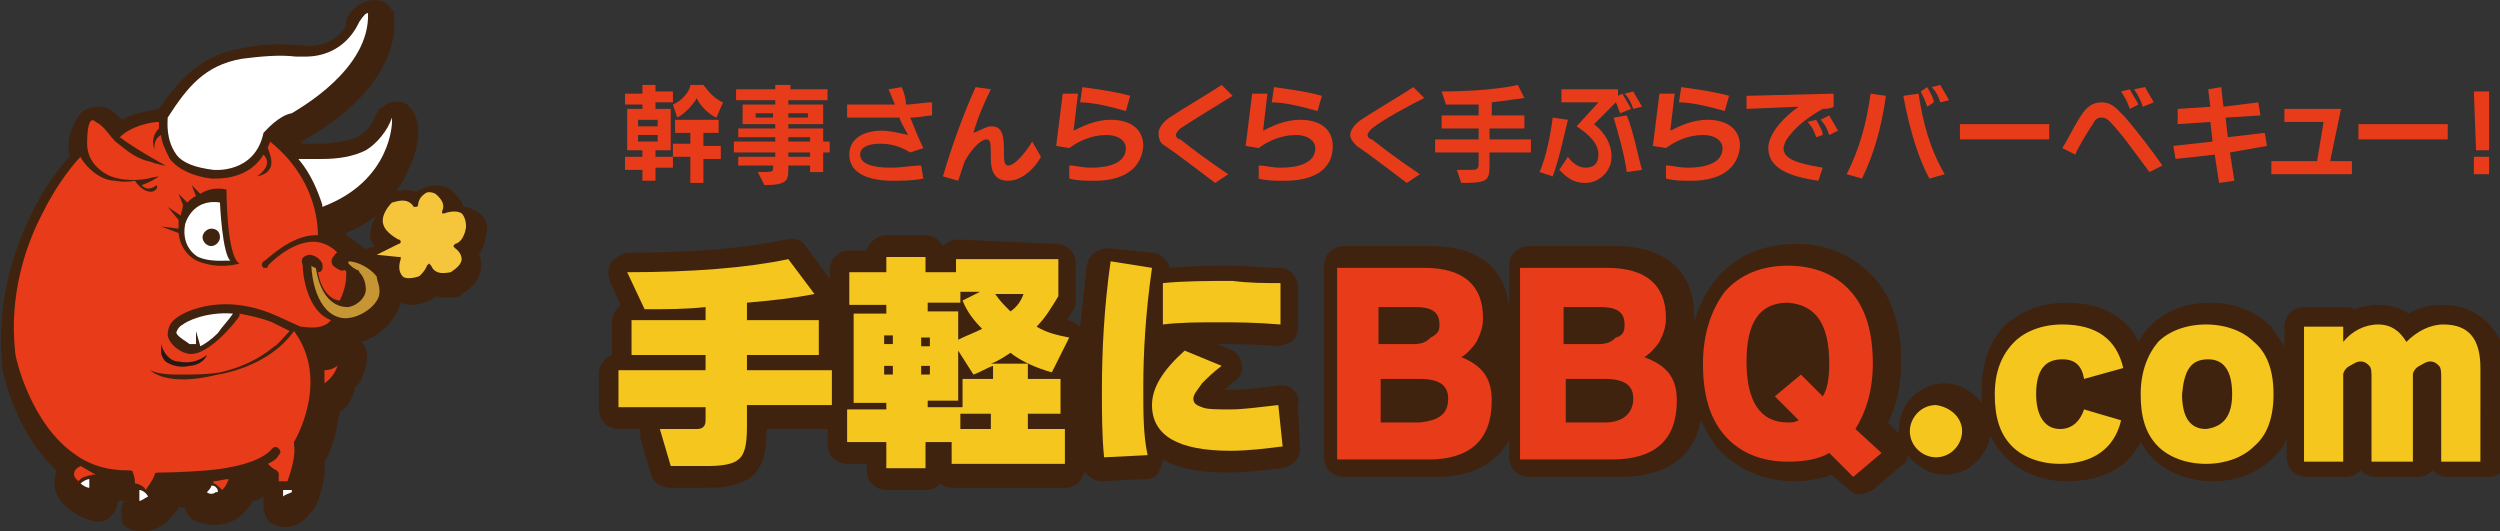 <?xml version="1.0" encoding="utf-8"?>
<!-- Generator: Adobe Illustrator 23.0.1, SVG Export Plug-In . SVG Version: 6.00 Build 0)  -->
<svg version="1.1" id="レイヤー_1" xmlns="http://www.w3.org/2000/svg" xmlns:xlink="http://www.w3.org/1999/xlink" x="0px"
	 y="0px" viewBox="0 0 114.8 24.4" style="enable-background:new 0 0 114.8 24.4;" xml:space="preserve">
<rect x="0" y="0" width="114.8" height="24.4" fill="#333333" stroke="none"/>
<style type="text/css">
	.st0{fill:#40230F;}
	.st1{fill:#FFFFFF;}
	.st2{fill:#E83B1A;}
	.st3{fill:#C69635;}
	.st4{fill:#F5C53C;}
	.st5{fill:#231815;}
	.st6{fill:#F4C61E;}
</style>
<g>
	<g>
		<path class="st0" d="M21.9,9.7c-0.2-0.1-0.4-0.2-0.6-0.2c-0.1-0.3-0.4-0.6-0.6-0.8c-0.1,0-0.1-0.1-0.2-0.1c-0.6-0.2-1,0-1.2,0.1
			c-0.1,0-0.1,0.1-0.2,0.1c-0.3-0.1-0.6-0.1-0.9,0c0.2-0.3,0.4-0.6,0.5-0.9C19.2,7,19.2,6.2,19.2,6c0-0.7-0.3-1-0.5-1.2
			c-0.3-0.2-0.8-0.2-1.1,0.1l-0.2,0.1l-0.1,0.2c-0.2,0.5-0.5,0.9-0.9,1.1c-0.4,0.2-0.9,0.2-1.4,0.3c-0.4,0-0.7,0-1.1,0
			c0,0,0,0-0.1-0.1c0,0,0,0,0,0l0.1,0l0.1-0.1c0.2-0.1,4.4-2.3,4.1-5.7l0-0.2L18,0.5C17.9,0.2,17.6,0,17.2,0c-0.7,0-1.2,0.6-1.3,0.9
			l0,0.1l0,0.1c0,0.1-0.5,1.1-1.9,1l0,0C13,2,12.1,2,11.2,2.2c-2,0.3-3,1.5-3.9,2.8C6.8,5.1,6.1,5.2,5.6,5.5c-0.3-0.3-0.6-0.6-1-0.6
			C4.2,4.9,3.9,5,3.7,5.2L3.7,5.2C3.4,5.6,3,6.3,3.2,7.2C2.8,7.6,2.1,8.5,1.5,9.7c-0.8,1.6-1.7,4.1-1.4,7.1l0,0.1
			c0,0.1,0.6,3,2.5,4.7c-0.1,0.3-0.1,0.5-0.1,0.7c0.1,1,1.3,1.5,1.7,1.6C4.5,24,4.7,24,5,23.8c0.2-0.2,0.4-0.4,0.4-0.7l0-0.1
			c0.1,0,0.2,0,0.3,0c-0.1,0.2-0.2,0.5-0.1,0.7C5.5,24,5.7,24.2,6,24.3c0,0,0.2,0.1,0.5,0.1c0.4,0,1.1-0.1,1.7-1.1
			c0.1,0,0.2,0,0.3,0c0,0.2,0.2,0.5,0.4,0.6c0.1,0,0.4,0.2,0.9,0.2c0.2,0,0.4,0,0.7-0.1c0.3-0.1,0.8-0.4,1.1-1
			c0.2,0,0.4-0.1,0.5-0.2c0,0,0,0,0,0l0,0.5c0,0.2,0.1,0.4,0.2,0.6c0.1,0.1,0.4,0.3,0.8,0.3c0,0,0.1,0,0.1,0c0.4,0,0.8-0.3,1.1-0.7
			l0.1-0.1c0.1-0.1,0.6-1.2,0.5-2.2c0.2-0.3,0.5-1,0.6-1.8c0-0.2,0.1-0.3,0.1-0.5c0.4-0.2,0.6-0.6,0.7-1.1c0.1-0.1,0.3-0.3,0.3-0.4
			c0-0.1,0.4-0.7,0.2-1.4c0-0.1-0.1-0.2-0.2-0.3c0.7-0.2,1.4-0.8,1.7-1.5c0-0.1,0.1-0.2,0.1-0.3c0.2,0.1,0.4,0.1,0.6,0.1
			c0.2,0,0.5-0.1,0.7-0.2c0.1,0,0.2-0.1,0.3-0.2c0.4,0.1,0.8,0.1,1.1,0l0.1-0.1c0.7-0.4,0.9-0.9,0.9-1.3c0-0.2,0-0.3-0.1-0.5
			c0.2-0.3,0.3-0.7,0.3-0.8l0,0C22.5,10.2,22.2,9.9,21.9,9.7z M17,10.9c0,0.1,0.1,0.3,0.2,0.4l-0.3,0.1c-0.1,0-0.1,0.1-0.1,0.1
			c0-0.1-0.1-0.1-0.1-0.1l0,0c-0.2-0.2-0.5-0.4-0.8-0.6c0,0,0-0.1,0-0.1c0.5-0.2,1-0.5,1.4-0.8C17,10.3,17,10.7,17,10.9z"/>
		<g>
			<path class="st1" d="M14.8,7.3L14.8,7.3c0.7,0,1.4-0.1,2-0.4c0.5-0.3,1-0.9,1.2-1.5c0,0,0,0.1,0,0.2v0v0c0,0,0,2.7-3.2,3.9
				c0,0,0-0.1,0-0.1c-0.2-0.6-0.5-1.4-1.1-2.1C14.1,7.3,14.4,7.3,14.8,7.3z"/>
			<path class="st1" d="M7.7,5.4c0.9-1.4,1.7-2.4,3.4-2.7c0.8-0.1,1.7-0.2,2.5-0.1c0.1,0,0.3,0,0.4,0c1.8,0,2.4-1.4,2.5-1.6
				c0.2-0.3,0.3-0.4,0.4-0.4c0.1,2.6-3.2,4.4-3.5,4.6c-0.6,0.1-1.2,0.8-1.3,0.9l0,0l0,0C11.7,8,9.8,7.8,9.8,7.8l0,0
				C9,7.7,8.4,7.5,8.1,7.1C7.6,6.4,7.7,5.6,7.7,5.4z"/>
			<path class="st1" d="M3.7,22.2C3.7,22.2,3.7,22.2,3.7,22.2C3.8,22.1,4,22,4.1,22v0.4C4,22.4,3.8,22.3,3.7,22.2z"/>
			<path class="st2" d="M4.2,21.8C4.2,21.9,4.1,21.9,4.2,21.8c-0.3,0.1-0.4,0.1-0.5,0.2c0,0,0,0-0.1,0.1c-0.1-0.1-0.2-0.2-0.2-0.3
				c0-0.2,0.1-0.3,0.3-0.4c0.2,0.1,0.5,0.3,0.7,0.4L4.2,21.8z"/>
			<path class="st1" d="M6.4,22.5c0.1,0,0.3,0.1,0.4,0.3c-0.2,0.1-0.3,0.2-0.4,0.2C6.4,22.8,6.4,22.6,6.4,22.5z"/>
			<path class="st1" d="M9.5,22.6c0.1-0.1,0.2-0.2,0.2-0.3c0.1,0,0.2,0,0.3,0.2c0,0,0,0.1,0,0.1c0,0-0.1,0-0.1,0
				C9.8,22.7,9.6,22.7,9.5,22.6z"/>
			<path class="st2" d="M10.2,22.5C10.2,22.5,10.1,22.4,10.2,22.5c-0.2-0.2-0.3-0.3-0.4-0.3c0,0,0,0,0-0.1c0.2,0,0.5-0.1,0.7-0.1
				C10.4,22.3,10.3,22.4,10.2,22.5z"/>
			<path class="st1" d="M13,22.8C13,22.8,13,22.8,13,22.8l0-0.3c0.2,0,0.3,0,0.4,0c0,0,0,0,0,0.1C13.2,22.7,13.1,22.7,13,22.8z"/>
			<path class="st2" d="M15.5,16.8c-0.1,0.3-0.3,0.6-0.6,0.8c0-0.2,0-0.4,0-0.6C15,17,15.2,17,15.5,16.8z"/>
			<path class="st2" d="M13.8,15l-1.1-0.5c-2.7-1.2-4.5,0-4.6,0.1c0,0,0,0,0,0c-0.3,0.2-0.4,0.5-0.4,0.8c0.1,0.5,0.7,0.8,0.8,0.8
				c0.9,0.4,2.4-1.5,2.5-1.7c0,0,0-0.1,0-0.1c0.5,0.1,1,0.2,1.5,0.4l0.8,0.4c-0.2,0.2-0.6,0.7-0.7,0.7c-0.7,0.6-1.6,1-2.5,1.2
				c-0.6,0.1-1.2,0.1-1.8,0.1c-0.4,0-1,0-1.4-0.2c0,0,0.7,0.8,3.1,0.2c0,0,2.3-0.3,3.5-2c1.7,2.3,0,5.1,0,5.1c0,0,0,0.1,0,0.1
				c0.1,0.6-0.2,1.4-0.3,1.7c-0.1,0-0.3,0-0.4,0l0-0.3c0-0.1,0-0.1-0.1-0.2c-0.2-0.1-0.3-0.2-0.4-0.3c0.2-0.1,0.4-0.2,0.5-0.4
				c0.1-0.1,0.1-0.2,0-0.3c-0.1-0.1-0.2-0.1-0.3,0c-0.5,0.6-1.8,0.9-3,1c0,0,0,0,0,0c-1.2,0.1-2.2,0.1-2.2,0.1c-0.1,0-0.2,0-0.2,0.1
				c-0.1,0.3-0.3,0.5-0.4,0.7c-0.1-0.2-0.4-0.3-0.5-0.3c0-0.3-0.1-0.5-0.1-0.5c0-0.1-0.1-0.1-0.2-0.1c-0.9,0-1.7-0.2-2.4-0.7
				c-2.1-1.4-2.8-4.5-2.8-4.7c-0.3-2.7,0.5-5,1.3-6.5c0.7-1.4,1.5-2.3,1.7-2.5c0,0.1,0.7,1.1,1.6,1.1c0,0,0.4,0.1,0.9,0
				C6.6,8.9,7,8.8,7,8.8c0.3-0.1,0.2-0.3,0.2-0.3c-0.4,0.3-0.6,0.1-0.7,0C6.8,8.4,7,8.3,7.3,8.1c0,0-0.1,0-0.5,0.1
				c0,0-0.9,0.2-1.7-0.1c0,0-1.1-0.4-1.1-1.5c0-0.2,0-1.4,0.4-1C4.8,5.8,5,6.2,5.3,6.5C5.7,6.8,6,7.1,6.5,7.3
				c0.2,0.1,0.4,0.1,0.6,0.2c0.1,0,0.3,0.1,0.5,0.1c0,0-1.3-0.7-2.1-1.3C6,5.8,6.9,5.6,7.3,5.6c0,0.1,0,0.2,0,0.3
				C7.2,6,6.9,6.3,7.1,6.9c0,0-0.1-0.5,0.3-0.7c0,0.3,0.2,0.7,0.4,1.1c0.4,0.5,1.1,0.8,1.9,0.9c0,0,0.1,0,0.2,0
				c0.5,0,1.6-0.1,2.2-1.1c0.5,0.5-0.3,1-0.3,1c1-0.2,0.6-1,0.5-1.3c0-0.1,0.1-0.2,0.1-0.3c2,1.6,2.2,3.6,2.2,4.3c0,0-0.1,0-0.1,0
				c-1.2,0-2.3,1.2-2.4,1.2c-0.1,0.1-0.1,0.2,0,0.3c0,0,0.1,0,0.1,0c0.1,0,0.1,0,0.1-0.1c0,0,1-1.1,2.1-1.1c0,0,0,0,0,0
				c0.4,0,0.8,0.2,1.1,0.5c-0.1,0-0.1,0.1-0.2,0.2c-0.1,0.1-0.1,0.3,0,0.4c0.1,0.1,0.4,0.3,0.5,0.2c0,0,0.1,0,0.1,0.1c0,0,0,0,0,0.1
				c0,0.4-0.1,0.8-0.3,1.2c0,0,0,0,0,0c-0.2,0-0.8-0.2-1-1.3c0.3,0,0.2-0.4,0.2-0.4c-0.2-0.4-0.6-0.4-0.6-0.4
				c-0.5,0.1-0.3,0.4-0.3,0.5c0,0.4,0.2,2.1,1.3,2.5C14.8,15.2,14,15,13.8,15z"/>
			<path class="st1" d="M10,15.3L9.7,15L10,15.3c-0.3,0.3-0.6,0.5-0.8,0.6L9,15.2l0,0.6c-0.1,0-0.2,0-0.3,0c0,0,0,0,0,0
				c-0.1-0.1-0.5-0.3-0.6-0.5c0-0.1,0.1-0.3,0.3-0.4c0.1-0.1,1-0.6,2.3-0.5C10.5,14.7,10.2,15,10,15.3z"/>
			<path class="st3" d="M17.4,13.6c-0.2,0.6-1.1,1.1-1.7,1c-1.2-0.2-1.4-2-1.4-2.4c0,0,0.1,0.1,0.2,0.1c0.3,1.9,1.4,1.8,1.5,1.8
				c0,0,0,0,0,0c0,0,0,0,0,0c0,0,0,0,0,0c0.5-0.1,0.8-0.5,0.8-0.8c0-0.3-0.1-0.6-0.3-0.8c0-0.1-0.1-0.1-0.1-0.1
				c-0.2-0.1-0.3-0.2-0.4-0.3c0,0,0,0,0-0.1c0,0,0,0,0,0c0.4,0,1,0.3,1.3,0.7C17.3,12.9,17.5,13.2,17.4,13.6z"/>
			<g>
				<path class="st0" d="M21.6,10.5c0-0.3-0.1-0.6-0.2-0.7c-0.2-0.2-0.6-0.1-0.8-0.1c0.1-0.4-0.2-0.8-0.4-0.9c0,0,0,0,0,0
					c-0.3-0.1-0.5-0.1-0.7,0.1c-0.2,0.1-0.3,0.3-0.3,0.5C18.7,8.9,18.2,9,18,9.2c0,0,0,0,0,0c-0.4,0.4-0.5,0.8-0.4,1.2
					c0.1,0.4,0.4,0.7,0.6,0.8L17,11.7c0,0-0.1,0.1-0.1,0.1c0,0,0,0.1,0.1,0.1l1.2,0.1c-0.1,0.3,0,0.6,0.2,0.9
					c0.1,0.1,0.3,0.2,0.5,0.2c0.1,0,0.3,0,0.5-0.1c0.1,0,0.3-0.3,0.4-0.5c0.3,0.3,0.7,0.3,1,0.2c0,0,0,0,0,0
					c0.4-0.2,0.6-0.5,0.6-0.8c0-0.2-0.1-0.4-0.2-0.6C21.5,11.1,21.6,10.6,21.6,10.5z"/>
				<path class="st4" d="M20.9,11.2C20.9,11.2,20.8,11.2,20.9,11.2c-0.1,0.1-0.1,0.1,0,0.2c0,0,0.3,0.2,0.3,0.5
					c0,0.2-0.2,0.4-0.5,0.6c-0.1,0-0.7,0.2-0.9-0.3c0,0-0.1-0.1-0.1-0.1c0,0-0.1,0.1-0.1,0.1c0,0.1-0.3,0.5-0.4,0.5
					c-0.3,0.1-0.6,0.1-0.7,0c-0.2-0.2-0.2-0.5-0.1-0.8c0,0,0-0.1,0-0.1c0,0,0,0-0.1,0l-1-0.1l1-0.5c0,0,0.1,0,0.1-0.1
					c0,0,0-0.1-0.1-0.1c0,0-0.6-0.3-0.7-0.7c-0.1-0.3,0.1-0.7,0.4-1c0.1,0,0.7-0.3,1,0.2c0,0,0.1,0,0.1,0c0,0,0.1,0,0.1-0.1
					c0,0,0-0.3,0.3-0.5c0.1-0.1,0.3-0.1,0.5,0c0.1,0.1,0.5,0.4,0.3,0.8c0,0,0,0.1,0,0.1c0,0,0.1,0,0.1,0c0,0,0.5-0.2,0.8,0
					c0.1,0.1,0.2,0.3,0.2,0.6C21.4,10.5,21.3,11.1,20.9,11.2z"/>
			</g>
			<path class="st0" d="M10.4,8.7c-0.5-0.1-0.9,0-1.2,0.2L8.8,8.5L9,9C8.8,9.1,8.7,9.2,8.6,9.3L8.2,8.9l0.2,0.5
				C8.4,9.6,8.3,9.8,8.3,9.9L7.7,9.5l0.5,0.6c0,0.1,0,0.3,0,0.4l-0.8-0.1l0.8,0.3c0.1,1,0.9,1.3,0.9,1.3c1,0.4,1.9,0.1,1.9,0.1
				C10.4,11.8,10.4,8.7,10.4,8.7z"/>
			<path class="st1" d="M9.1,11.8c0,0-0.8-0.4-0.6-1.5c0,0,0.3-1.2,1.6-1c0,0,0.1,2.4,0.5,2.7C10.6,11.9,9.8,12.1,9.1,11.8z"/>
			<path class="st0" d="M9.7,10.5c-0.2,0-0.4,0.2-0.4,0.4c0,0.2,0.2,0.4,0.4,0.4c0.2,0,0.4-0.2,0.4-0.4C10.1,10.6,9.9,10.5,9.7,10.5
				z"/>
			<path class="st5" d="M7.4,15.8c0,0.1,0,0.3,0,0.4c0,0.1,0.1,0.3,0.2,0.4c0.3,0.2,0.7,0.3,1.1,0.2c0.3,0,0.7-0.2,0.8-0.5
				c-0.4,0.3-0.8,0.4-1.3,0.3C7.8,16.6,7.5,16.2,7.4,15.8z"/>
		</g>
	</g>
	<g>
		<g>
			<path class="st0" d="M59.4,17.9c-0.2-0.2-0.4-0.2-0.7-0.2c-0.8,0.1-1.5,0.2-2.1,0.2c-0.1,0-0.2,0-0.4,0c0.2-0.1,0.3-0.3,0.5-0.4
				c0.3-0.2,0.4-0.5,0.3-0.8c0-0.3-0.3-0.6-0.6-0.7l-0.5-0.2c0.7,0,1.6,0,2.7,0.1c0.2,0,0.5-0.1,0.7-0.2c0.2-0.2,0.3-0.4,0.3-0.6
				l0-1.9c0-0.5-0.4-0.9-0.8-0.9c-0.7,0-1.4-0.1-2.3-0.1c-1,0-1.9,0-2.8,0.1c0-0.1-0.1-0.3-0.2-0.4c-0.2-0.2-0.4-0.3-0.6-0.3l-2-0.2
				c-0.5,0-0.9,0.3-1,0.8c-0.1,1-0.2,1.9-0.3,2.8c-0.1-0.1-0.3-0.2-0.5-0.3c0,0-0.1,0-0.1,0c0.1-0.2,0.2-0.3,0.3-0.5
				c0.1-0.1,0.1-0.3,0.1-0.4l0-1.7c0-0.5-0.4-0.9-0.9-0.9L44,11c-0.3,0-0.5,0.1-0.7,0.3c-0.2-0.3-0.4-0.5-0.8-0.5l-1.8,0
				c-0.4,0-0.8,0.3-0.9,0.7l-0.8,0c-0.5,0-0.9,0.4-0.9,0.9l0,0.4c0,0,0,0,0,0L37,11.3c-0.2-0.3-0.5-0.4-0.9-0.3
				c-1.9,0.4-4.3,0.6-7.2,0.6c-0.3,0-0.6,0.2-0.8,0.4c-0.2,0.3-0.2,0.6-0.1,0.9l0.5,1.1c-0.2,0.2-0.4,0.4-0.4,0.8l0,1.5
				c-0.3,0.1-0.6,0.5-0.6,0.8l0,1.7c0,0.5,0.4,0.9,0.9,0.9l1,0c0,0.1,0,0.3,0,0.4l0.5,1.7c0.1,0.4,0.5,0.6,0.9,0.6l1.7,0
				c1,0,1.6-0.2,2-0.5c0.5-0.4,0.7-1.1,0.7-2.1v-0.1l2.8,0l0,0.7c0,0.5,0.4,0.9,0.9,0.9l0.9,0v0.3c0,0.5,0.4,0.9,0.9,0.9l1.8,0
				c0.3,0,0.5-0.1,0.7-0.3c0.1,0.1,0.3,0.2,0.5,0.2l5.2,0c0.5,0,0.8-0.3,0.9-0.8c0.1,0.3,0.5,0.5,0.8,0.5c0,0,0,0,0,0l2-0.1
				c0.3,0,0.5-0.1,0.6-0.3c0.1-0.2,0.2-0.4,0.2-0.6c0.7,0.4,1.6,0.6,3,0.6c0.8,0,1.6-0.1,2.5-0.2c0.5-0.1,0.8-0.5,0.8-0.9l-0.1-1.9
				C59.7,18.3,59.6,18.1,59.4,17.9z"/>
			<path class="st0" d="M112.2,14c-0.6,0-1.1,0.1-1.6,0.4c-0.4-0.3-0.9-0.4-1.4-0.4c-0.4,0-0.8,0.1-1.1,0.2
				c-0.1-0.1-0.3-0.1-0.5-0.1l-1.8,0c-0.5,0-0.9,0.4-0.9,0.9l0,0.9c-0.2-0.3-0.4-0.6-0.6-0.9c-0.7-0.7-1.7-1.1-2.8-1.1
				c-1.2,0-2.1,0.4-2.8,1.1c-0.2,0.2-0.4,0.5-0.5,0.7c-0.4-0.9-1.4-1.8-3.3-1.8c-1.2,0-2.1,0.4-2.8,1c-0.7,0.7-1.1,1.7-1.1,3
				c0,0.2,0,0.4,0,0.6c-0.4-0.5-1-0.9-1.7-0.9c-1.1,0-2.1,0.9-2.1,2.1c0,0.1,0,0.2,0,0.2l-0.5-0.5c0.4-0.8,0.6-1.7,0.6-2.8
				c0-1.6-0.4-2.9-1.2-3.8c-0.9-1-2.1-1.6-3.6-1.6c-1.5,0-2.7,0.5-3.6,1.5c-0.5,0.6-0.9,1.3-1.1,2.1c0-0.1,0-0.2,0-0.3
				c0-2-1.3-3.2-3.6-3.2l-4,0c-0.5,0-0.9,0.4-0.9,0.9l0,1.9c-0.2-1.8-1.4-2.8-3.6-2.8l-4,0c-0.5,0-0.9,0.4-0.9,0.9l0,8.8
				c0,0.5,0.4,0.9,0.9,0.9l4.2,0c1.7,0,2.8-0.6,3.4-1.7l0,0.8c0,0.5,0.4,0.9,0.9,0.9l4.2,0c2.1,0,3.4-0.9,3.7-2.6
				c0.2,0.4,0.4,0.8,0.7,1.2c0.9,1,2.1,1.6,3.6,1.6c0.6,0,1.2-0.1,1.7-0.3l0.7,0.6c0.2,0.2,0.4,0.3,0.6,0.3c0.2,0,0.4-0.1,0.6-0.2
				l1.3-1.1c0.2-0.1,0.3-0.3,0.3-0.5c0.4,0.5,1,0.9,1.7,0.9c1.1,0,1.9-0.8,2.1-1.8c0.2,0.4,0.4,0.7,0.7,1c0.7,0.7,1.7,1.1,2.8,1.1
				c1.6,0,2.8-0.6,3.4-1.8c0.2,0.3,0.3,0.5,0.5,0.7c0.7,0.7,1.7,1.1,2.8,1.1c1.2,0,2.1-0.4,2.8-1.1c0.3-0.3,0.5-0.5,0.6-0.9l0,0.9
				c0,0.5,0.4,0.9,0.9,0.9l1.8,0c0.3,0,0.5-0.1,0.7-0.3c0.2,0.2,0.4,0.3,0.7,0.3l1.9,0c0.3,0,0.5-0.1,0.7-0.3
				c0.2,0.2,0.4,0.3,0.7,0.3l1.9,0c0.5,0,0.9-0.4,0.9-0.9l0-4.4C114.8,15.1,113.8,14,112.2,14z"/>
		</g>
		<g>
			<path class="st6" d="M38.2,18.6l-3.9,0l0,1c0,0.8-0.1,1.3-0.4,1.5c-0.2,0.2-0.7,0.3-1.4,0.3l-1.7,0l-0.5-1.7l1.6,0
				c0.2,0,0.3,0,0.4-0.1c0.1-0.1,0.1-0.2,0.1-0.4l0-0.5l-4,0l0-1.7l4,0l0-0.7l-3.4,0l0-1.6l3.4,0l0-0.6c-0.9,0.1-1.8,0.1-2.8,0.1
				l-0.8-1.7c3,0,5.5-0.2,7.4-0.6l1.2,1.6c-1,0.2-2,0.3-3.1,0.4l0,0.8l3.3,0l0,1.6l-3.3,0l0,0.7l3.9,0L38.2,18.6z"/>
			<path class="st6" d="M49.1,15.5l-0.8,1.6c-0.7-0.2-1.4-0.5-1.9-0.9c-0.3,0.2-0.6,0.4-0.9,0.5l1.7,0l0,0.7l1.5,0l0,1.6l-1.5,0
				l0,0.7l1.7,0l0,1.6l-5.2,0l0-1l-1.2,0l0,1.2l-1.8,0l0-1.2l-1.8,0l0-1.5l1.8,0l0-0.3l-1.5,0l0-4.1l1.5,0v-0.4l-1.7,0l0-1.5l1.7,0
				l0-0.7l1.8,0l0,0.7l1.4,0l0-0.6l4.7,0l0,1.7c-0.3,0.5-0.6,1-1,1.4C48.1,15.3,48.6,15.4,49.1,15.5z M41,15.8v-0.4l-0.4,0l0,0.4H41
				z M41,17.2v-0.4l-0.4,0v0.4L41,17.2z M42.7,15.9v-0.4h-0.4v0.4H42.7z M42.7,17.2l0-0.4h-0.4v0.4L42.7,17.2z M45.1,15.1
				c-0.4-0.4-0.7-0.8-0.9-1.3l0.8-0.4l-0.9,0l0,0.5l-1.5,0l0,0.4l1.4,0l0,1.3C44.4,15.4,44.7,15.3,45.1,15.1z M44,16.1l0,2.3l-1.4,0
				l0,0.3l1.6,0l0-1.3l1.4,0l0-0.6c-0.3,0.1-0.6,0.3-0.9,0.4L44,16.1z M44.1,19l0,0.7l1.4,0l0-0.7L44.1,19z M45.7,13.5
				c0.2,0.3,0.4,0.5,0.7,0.8c0.3-0.2,0.5-0.5,0.6-0.8L45.7,13.5z"/>
			<path class="st6" d="M52.9,12.3c-0.3,2.1-0.4,3.9-0.4,5.5c0,1.2,0,2.2,0.2,3.1l-2,0.1c-0.1-1-0.1-2-0.1-3.1
				c0-1.8,0.1-3.8,0.4-5.9L52.9,12.3z M58.9,20.5c-0.8,0.1-1.6,0.2-2.4,0.2c-2.4,0-3.6-0.7-3.6-2.1c0-0.8,0.5-1.6,1.5-2.5l1.7,0.7
				c-0.4,0.3-0.6,0.5-0.9,0.8c-0.2,0.3-0.4,0.5-0.4,0.7c0,0.2,0.1,0.3,0.4,0.4c0.2,0.1,0.7,0.1,1.3,0.1c0.6,0,1.3-0.1,2.2-0.2
				L58.9,20.5z M58.8,13l0,1.9c-1.2-0.1-2.1-0.1-2.8-0.1c-0.9,0-1.8,0-2.6,0.1l0-1.9c1-0.1,2.1-0.1,3.2-0.1C57.4,13,58.1,13,58.8,13
				z"/>
			<path class="st2" d="M68.5,18.4c0,1.8-1,2.7-2.9,2.7l-4.2,0l0-8.8l4,0c1.8,0,2.7,0.8,2.7,2.3c0,0.4-0.1,0.7-0.3,1.1
				c-0.2,0.3-0.5,0.6-0.7,0.7C68.1,16.8,68.5,17.4,68.5,18.4z M66.1,14.9c0-0.6-0.4-0.8-1.1-0.8l-1.7,0l0,1.7l1.6,0
				c0.4,0,0.6-0.1,0.8-0.3C66.1,15.3,66.1,15.1,66.1,14.9z M66.5,18.3c0-0.6-0.4-0.9-1.3-0.9l-1.8,0l0,2l1.8,0
				C66.1,19.3,66.5,19,66.5,18.3z"/>
			<path class="st2" d="M77,18.4c0,1.8-1,2.7-3,2.7l-4.2,0l0-8.8l4,0c1.8,0,2.7,0.8,2.7,2.3c0,0.4-0.1,0.7-0.3,1.1
				c-0.2,0.3-0.5,0.6-0.7,0.7C76.6,16.8,77,17.4,77,18.4z M74.6,14.9c0-0.6-0.4-0.8-1.1-0.8l-1.7,0l0,1.7l1.6,0
				c0.4,0,0.6-0.1,0.8-0.3C74.6,15.4,74.6,15.1,74.6,14.9z M75,18.3c0-0.6-0.4-0.9-1.3-0.9l-1.8,0l0,2l1.8,0
				C74.5,19.4,75,19,75,18.3z"/>
			<path class="st2" d="M86.4,20.8l-1.3,1.1L84,20.8c-0.5,0.3-1.2,0.4-1.9,0.4c-1.2,0-2.2-0.4-2.9-1.2c-0.7-0.8-1-1.9-1-3.3
				c0-1.4,0.4-2.5,1-3.3c0.7-0.8,1.7-1.2,2.9-1.2c1.2,0,2.2,0.4,2.9,1.2c0.7,0.8,1,1.9,1,3.3c0,1.2-0.3,2.2-0.8,3L86.4,20.8z
				 M84,16.7c0-1.8-0.6-2.7-1.9-2.8c-1.3,0-1.9,0.9-1.9,2.7c0,1.8,0.6,2.8,1.9,2.8c0.2,0,0.3,0,0.5-0.1l-1.1-1.1l1.2-1l1,1
				C83.9,17.9,84,17.4,84,16.7z"/>
			<path class="st6" d="M97.4,19.3c-0.3,1.3-1.3,2-2.8,2c-0.9,0-1.7-0.3-2.2-0.8c-0.6-0.6-0.8-1.4-0.8-2.4c0-1,0.3-1.8,0.9-2.4
				c0.5-0.5,1.3-0.8,2.2-0.8c1.6,0,2.5,0.7,2.8,2l-1.8,0.5c-0.1-0.6-0.4-0.9-1-0.9c-0.8,0-1.2,0.5-1.2,1.6c0,1,0.4,1.6,1.1,1.6
				c0.5,0,0.9-0.3,1.1-0.9L97.4,19.3z"/>
			<path class="st6" d="M104.4,18.1c0,1.1-0.3,1.9-0.9,2.4c-0.5,0.5-1.3,0.8-2.2,0.8s-1.7-0.3-2.2-0.8c-0.6-0.6-0.8-1.4-0.8-2.4
				c0-1,0.3-1.8,0.8-2.4c0.5-0.5,1.3-0.8,2.2-0.8c0.9,0,1.7,0.3,2.2,0.8C104.1,16.2,104.4,17,104.4,18.1z M102.5,18.1
				c0-1.1-0.4-1.6-1.1-1.6c-0.8,0-1.1,0.5-1.2,1.6c0,1.1,0.4,1.6,1.1,1.6C102.1,19.6,102.5,19.1,102.5,18.1z"/>
			<path class="st6" d="M113.9,21.2l-1.8,0l0-3.8c0-0.3,0-0.5-0.1-0.6c-0.1-0.1-0.2-0.2-0.4-0.2c-0.2,0-0.3,0.1-0.5,0.2
				c-0.2,0.1-0.3,0.3-0.3,0.4l0,4l-1.9,0l0-3.8c0-0.3,0-0.5-0.1-0.6c-0.1-0.1-0.2-0.2-0.4-0.2c-0.2,0-0.3,0.1-0.5,0.2
				c-0.2,0.1-0.3,0.3-0.3,0.4l0,4l-1.8,0l0-6.2l1.8,0l0,0.7c0.4-0.5,1-0.8,1.6-0.8c0.6,0,1,0.3,1.3,0.8c0.5-0.5,1.1-0.8,1.7-0.8
				c1.2,0,1.7,0.7,1.7,2L113.9,21.2z"/>
			<path class="st6" d="M90.1,19.8c0,0.6-0.5,1.2-1.2,1.2c-0.6,0-1.2-0.5-1.2-1.2c0-0.6,0.5-1.2,1.2-1.2
				C89.6,18.7,90.1,19.2,90.1,19.8z"/>
		</g>
	</g>
	<g>
		<g>
			<path class="st2" d="M30.1,4.8V5h0.7v1.9h-0.7v0.3h0.8v0.5h-0.8v0.6h-0.6V7.8h-0.8V7.2h0.8V6.9h-0.7V5h0.7V4.8h-0.8V4.3h0.8V3.9
				h0.6v0.3h0.8v0.5H30.1z M30.2,5.5h-0.9v0.3h0.9V5.5z M30.2,6.2h-0.9v0.3h0.9V6.2z M32.9,5.4c-0.5-0.2-0.9-0.8-0.9-0.9
				c-0.1,0.2-0.5,0.7-0.9,0.9l-0.2-0.6c0.5-0.2,0.8-0.7,0.8-0.9h0.6c0.1,0.1,0.4,0.6,0.9,0.8L32.9,5.4z M32.3,7.2v1.2h-0.6V7.2h-0.8
				V6.6h0.8V6.1H31V5.5H33v0.6h-0.7v0.6h0.8v0.6H32.3z"/>
			<path class="st2" d="M37.8,7v0.9h-0.6V7.6h-1v0.2c0,0.5-0.1,0.7-1.1,0.7l-0.3-0.6c0.7,0,0.7,0,0.7-0.2V7.6h-1.6V7.2h1.7V7h-1.9
				V6.5h1.9V6.3h-1.7V5.9h1.7V5.7h-1.5V4.8h1.5V4.6h-1.8V4.1h1.8V3.9h0.7v0.2H38v0.5h-1.8v0.2h1.6v0.9h-1.6v0.2h1.6v0.6h0.3V7H37.8z
				 M35.5,5.2h-0.8v0.2h0.8V5.2z M37.1,5.2h-0.9v0.2h0.9V5.2z M37.2,6.3h-1v0.2h1V6.3z M37.2,7h-1v0.2h1V7z"/>
			<path class="st2" d="M41.8,5.4c0.2,0.5,0.4,1,0.6,1.4l-0.6,0.2c-0.5-0.3-0.9-0.4-1.4-0.4c-0.4,0-0.9,0.1-0.9,0.5
				c0,0.4,0.5,0.6,1.4,0.6c0.5,0,1-0.1,1.4-0.1l0.1,0.6c-0.5,0.1-1,0.1-1.4,0.1c-1.4,0-2-0.5-2-1.2c0-0.7,0.6-1.1,1.5-1.1
				c0.3,0,0.8,0.1,1.2,0.2c-0.1-0.2-0.3-0.5-0.4-0.8c-0.7,0-1.3,0-1.9,0c-0.2,0-0.3,0-0.5,0l0-0.6c0.3,0,0.7,0,1,0
				c0.4,0,0.8,0,1.2,0c-0.1-0.2-0.2-0.5-0.3-0.7L41.4,4c0.1,0.2,0.2,0.5,0.2,0.8c0.4,0,0.8-0.1,1.2-0.1l0,0.6
				C42.6,5.3,42.2,5.4,41.8,5.4z"/>
			<path class="st2" d="M46.3,8.3c-0.6,0-0.8-0.4-0.8-1c0-0.7,0-0.9-0.2-0.9c-0.2,0-0.6,0.3-1,1c-0.1,0.3-0.2,0.6-0.3,0.9l-0.7-0.2
				c0.4-1.4,1-3,1.5-4.1l0.7,0.1c-0.3,0.6-0.6,1.3-0.8,2C45,6,45.3,5.8,45.5,5.8c0.4,0,0.6,0.2,0.6,1c0,0.6,0,0.8,0.2,0.8
				c0.3,0,0.8-0.6,1.1-1.1l0.4,0.7C47.6,7.6,47,8.3,46.3,8.3z"/>
			<path class="st2" d="M50.3,8.3c-0.5,0-0.8,0-1.2-0.1l0-0.6c0.3,0,0.6,0.1,1,0.1c0.8,0,1.6-0.2,1.6-0.9c0-0.3-0.3-0.6-0.9-0.6
				c-0.7,0-1.3,0.3-1.7,0.6l-0.6-0.1l0.3-2.4l0.7,0l-0.2,1.7c0.4-0.2,1-0.5,1.7-0.5c1,0,1.5,0.5,1.5,1.2C52.4,8,51.2,8.3,50.3,8.3z
				 M51.7,5.1c-0.7-0.2-1.5-0.4-2.1-0.4L49.7,4c0.7,0.1,1.5,0.2,2.2,0.4L51.7,5.1z"/>
			<path class="st2" d="M54.2,5.9C54.1,6,54,6.1,54,6.2c0,0.1,0.1,0.2,0.2,0.2c0.5,0.4,1.3,1,2.2,1.6l-0.6,0.4
				c-0.8-0.6-1.7-1.3-2.3-1.7c-0.2-0.1-0.3-0.3-0.3-0.6c0-0.2,0.2-0.5,0.5-0.7c0.6-0.4,1.8-1.1,2.4-1.5l0.5,0.5
				C55.8,4.9,54.8,5.5,54.2,5.9z"/>
			<path class="st2" d="M59,8.3c-0.5,0-0.8,0-1.2-0.1l0-0.6c0.3,0,0.6,0.1,1,0.1c0.8,0,1.6-0.2,1.6-0.9c0-0.3-0.3-0.6-0.9-0.6
				c-0.7,0-1.3,0.3-1.7,0.6l-0.6-0.1l0.3-2.4l0.7,0l-0.2,1.7c0.4-0.2,1-0.5,1.7-0.5c1,0,1.5,0.5,1.5,1.2C61.2,8,60,8.3,59,8.3z
				 M60.5,5.1c-0.7-0.2-1.5-0.4-2.1-0.4L58.5,4c0.7,0.1,1.5,0.2,2.2,0.4L60.5,5.1z"/>
			<path class="st2" d="M63,5.9c-0.1,0.1-0.2,0.2-0.2,0.3c0,0.1,0.1,0.2,0.2,0.2c0.5,0.4,1.3,1,2.2,1.6l-0.6,0.4
				c-0.8-0.6-1.7-1.3-2.3-1.7C62.2,6.6,62,6.4,62,6.2c0-0.2,0.2-0.5,0.5-0.7c0.6-0.4,1.8-1.1,2.4-1.5l0.5,0.5
				C64.6,4.9,63.5,5.5,63,5.9z"/>
			<path class="st2" d="M68.4,7v0.3c0,0,0,0.1,0,0.1c0,0.9,0,1-1.3,1l-0.2-0.6h0.6c0.3,0,0.4,0,0.4-0.3V7h-2V6.4h2V5.9h-1.7V5.3h1.7
				V4.8c-0.4,0-0.9,0-1.5,0l-0.2-0.6c2.3,0,3.5-0.3,3.5-0.3L70,4.5c0,0-0.7,0.1-1.5,0.2v0.6H70v0.6h-1.6v0.5h1.9V7H68.4z"/>
			<path class="st2" d="M71.3,8.1l-0.6-0.2c0.3-0.7,0.5-1.7,0.6-2.5l0.7,0.1C71.8,6.3,71.6,7.3,71.3,8.1z M74.4,5.2
				c-0.1-0.2-0.1-0.3-0.2-0.5c0,0-1,1-1,1C73.7,6.1,74,6.6,74,7.2c0,0.7-0.6,1.2-1.2,1.2c-0.6,0-0.9-0.3-1.2-0.6L72,7.2
				c0.2,0.3,0.5,0.5,0.8,0.5c0.4,0,0.6-0.2,0.6-0.6c0-0.5-0.4-0.9-1-1.3l1-1.1l-1.7,0l0-0.6l2.6,0l0,0.3l0.2-0.1
				c0.1,0.2,0.3,0.5,0.4,0.7L74.4,5.2z M74.7,7.9c-0.1-0.8-0.4-1.8-0.6-2.5l0.6-0.1C75,6,75.2,7.1,75.4,7.8L74.7,7.9z M75,5
				c-0.1-0.3-0.2-0.5-0.4-0.7L75,4.2c0.1,0.2,0.3,0.5,0.4,0.7L75,5z"/>
			<path class="st2" d="M77.7,8.3c-0.5,0-0.8,0-1.2-0.1l0-0.6c0.3,0,0.6,0.1,1,0.1c0.8,0,1.6-0.2,1.6-0.9c0-0.3-0.3-0.6-0.9-0.6
				c-0.7,0-1.3,0.3-1.7,0.6l-0.6-0.1l0.3-2.4l0.7,0l-0.2,1.7c0.4-0.2,1-0.5,1.7-0.5c1,0,1.5,0.5,1.5,1.2C79.8,8,78.6,8.3,77.7,8.3z
				 M79.2,5.1c-0.7-0.2-1.5-0.4-2.1-0.4L77.2,4c0.7,0.1,1.5,0.2,2.2,0.4L79.2,5.1z"/>
			<path class="st2" d="M83.7,5c-0.7,0.4-1.2,0.8-1.5,1.2c-0.2,0.2-0.3,0.5-0.3,0.6c0,0.5,0.6,0.7,1.8,0.9l-0.2,0.6
				c-1.4-0.2-2.3-0.6-2.3-1.5c0-0.7,0.8-1.5,1.4-1.9l-2.4,0.1l0-0.6l4-0.1l0,0.6C84.1,5,83.7,5,83.7,5z M83.4,6.3
				C83.3,6,83.2,5.8,83,5.6l0.4-0.1c0.1,0.2,0.3,0.5,0.3,0.7L83.4,6.3z M84,6.2c-0.1-0.3-0.2-0.5-0.4-0.7L84,5.3
				c0.1,0.2,0.3,0.5,0.4,0.7L84,6.2z"/>
			<path class="st2" d="M85.5,8.2l-0.7-0.2c0.6-1.2,0.9-2.3,1.1-3.7l0.7,0.1C86.4,5.9,86,7.2,85.5,8.2z M88.6,8.2
				c-0.5-0.9-0.9-2.2-1.2-3.8l0.7-0.1c0.2,1.3,0.5,2.5,1.2,3.7L88.6,8.2z M88.5,4.9c-0.1-0.3-0.2-0.5-0.3-0.7L88.5,4
				c0.1,0.2,0.3,0.5,0.3,0.7L88.5,4.9z M89.1,4.7c-0.1-0.3-0.2-0.5-0.4-0.7l0.4-0.1c0.1,0.2,0.3,0.5,0.4,0.7L89.1,4.7z"/>
			<path class="st2" d="M90,6.4V5.7h4.1v0.7H90z"/>
			<path class="st2" d="M98.7,7.9c-0.6-0.8-1.3-1.8-1.8-2.3c-0.1-0.1-0.2-0.2-0.4-0.2c-0.2,0-0.3,0.1-0.4,0.3
				c-0.2,0.3-0.7,1.1-0.8,1.4l-0.6-0.3c0.2-0.3,0.6-1.1,0.8-1.4c0.3-0.5,0.6-0.7,1-0.7c0.5,0,0.7,0.3,1.1,0.7
				c0.6,0.7,1.2,1.5,1.7,2.2L98.7,7.9z M97.8,5c-0.1-0.3-0.2-0.5-0.4-0.8l0.4-0.1c0.1,0.2,0.3,0.5,0.4,0.7L97.8,5z M98.4,4.9
				c-0.1-0.3-0.2-0.5-0.4-0.8L98.5,4c0.1,0.2,0.3,0.5,0.4,0.7L98.4,4.9z"/>
			<path class="st2" d="M102.4,7l0.2,1.3l-0.7,0.1l-0.2-1.3l-1.8,0.2l-0.1-0.6l1.8-0.2l-0.1-0.9L100,5.7L100,5l1.5-0.1l-0.1-0.8
				L102,4l0.1,0.9c0,0,1.6-0.2,1.6-0.2l0.1,0.6l-1.6,0.1l0.1,0.9c0,0,1.7-0.2,1.7-0.2l0.1,0.6L102.4,7z"/>
			<path class="st2" d="M104.3,8V7.4h2.1c0,0,0.3-1.8,0.3-1.8h-1.8V5h2.6L107,7.4h1V8L104.3,8z"/>
			<path class="st2" d="M108.3,6.4V5.7h4.1v0.7H108.3z"/>
			<path class="st2" d="M114.3,6.9h-0.6l-0.1-2.7h0.7L114.3,6.9z M113.6,8V7.2h0.7V8H113.6z"/>
		</g>
	</g>
</g>
</svg>
